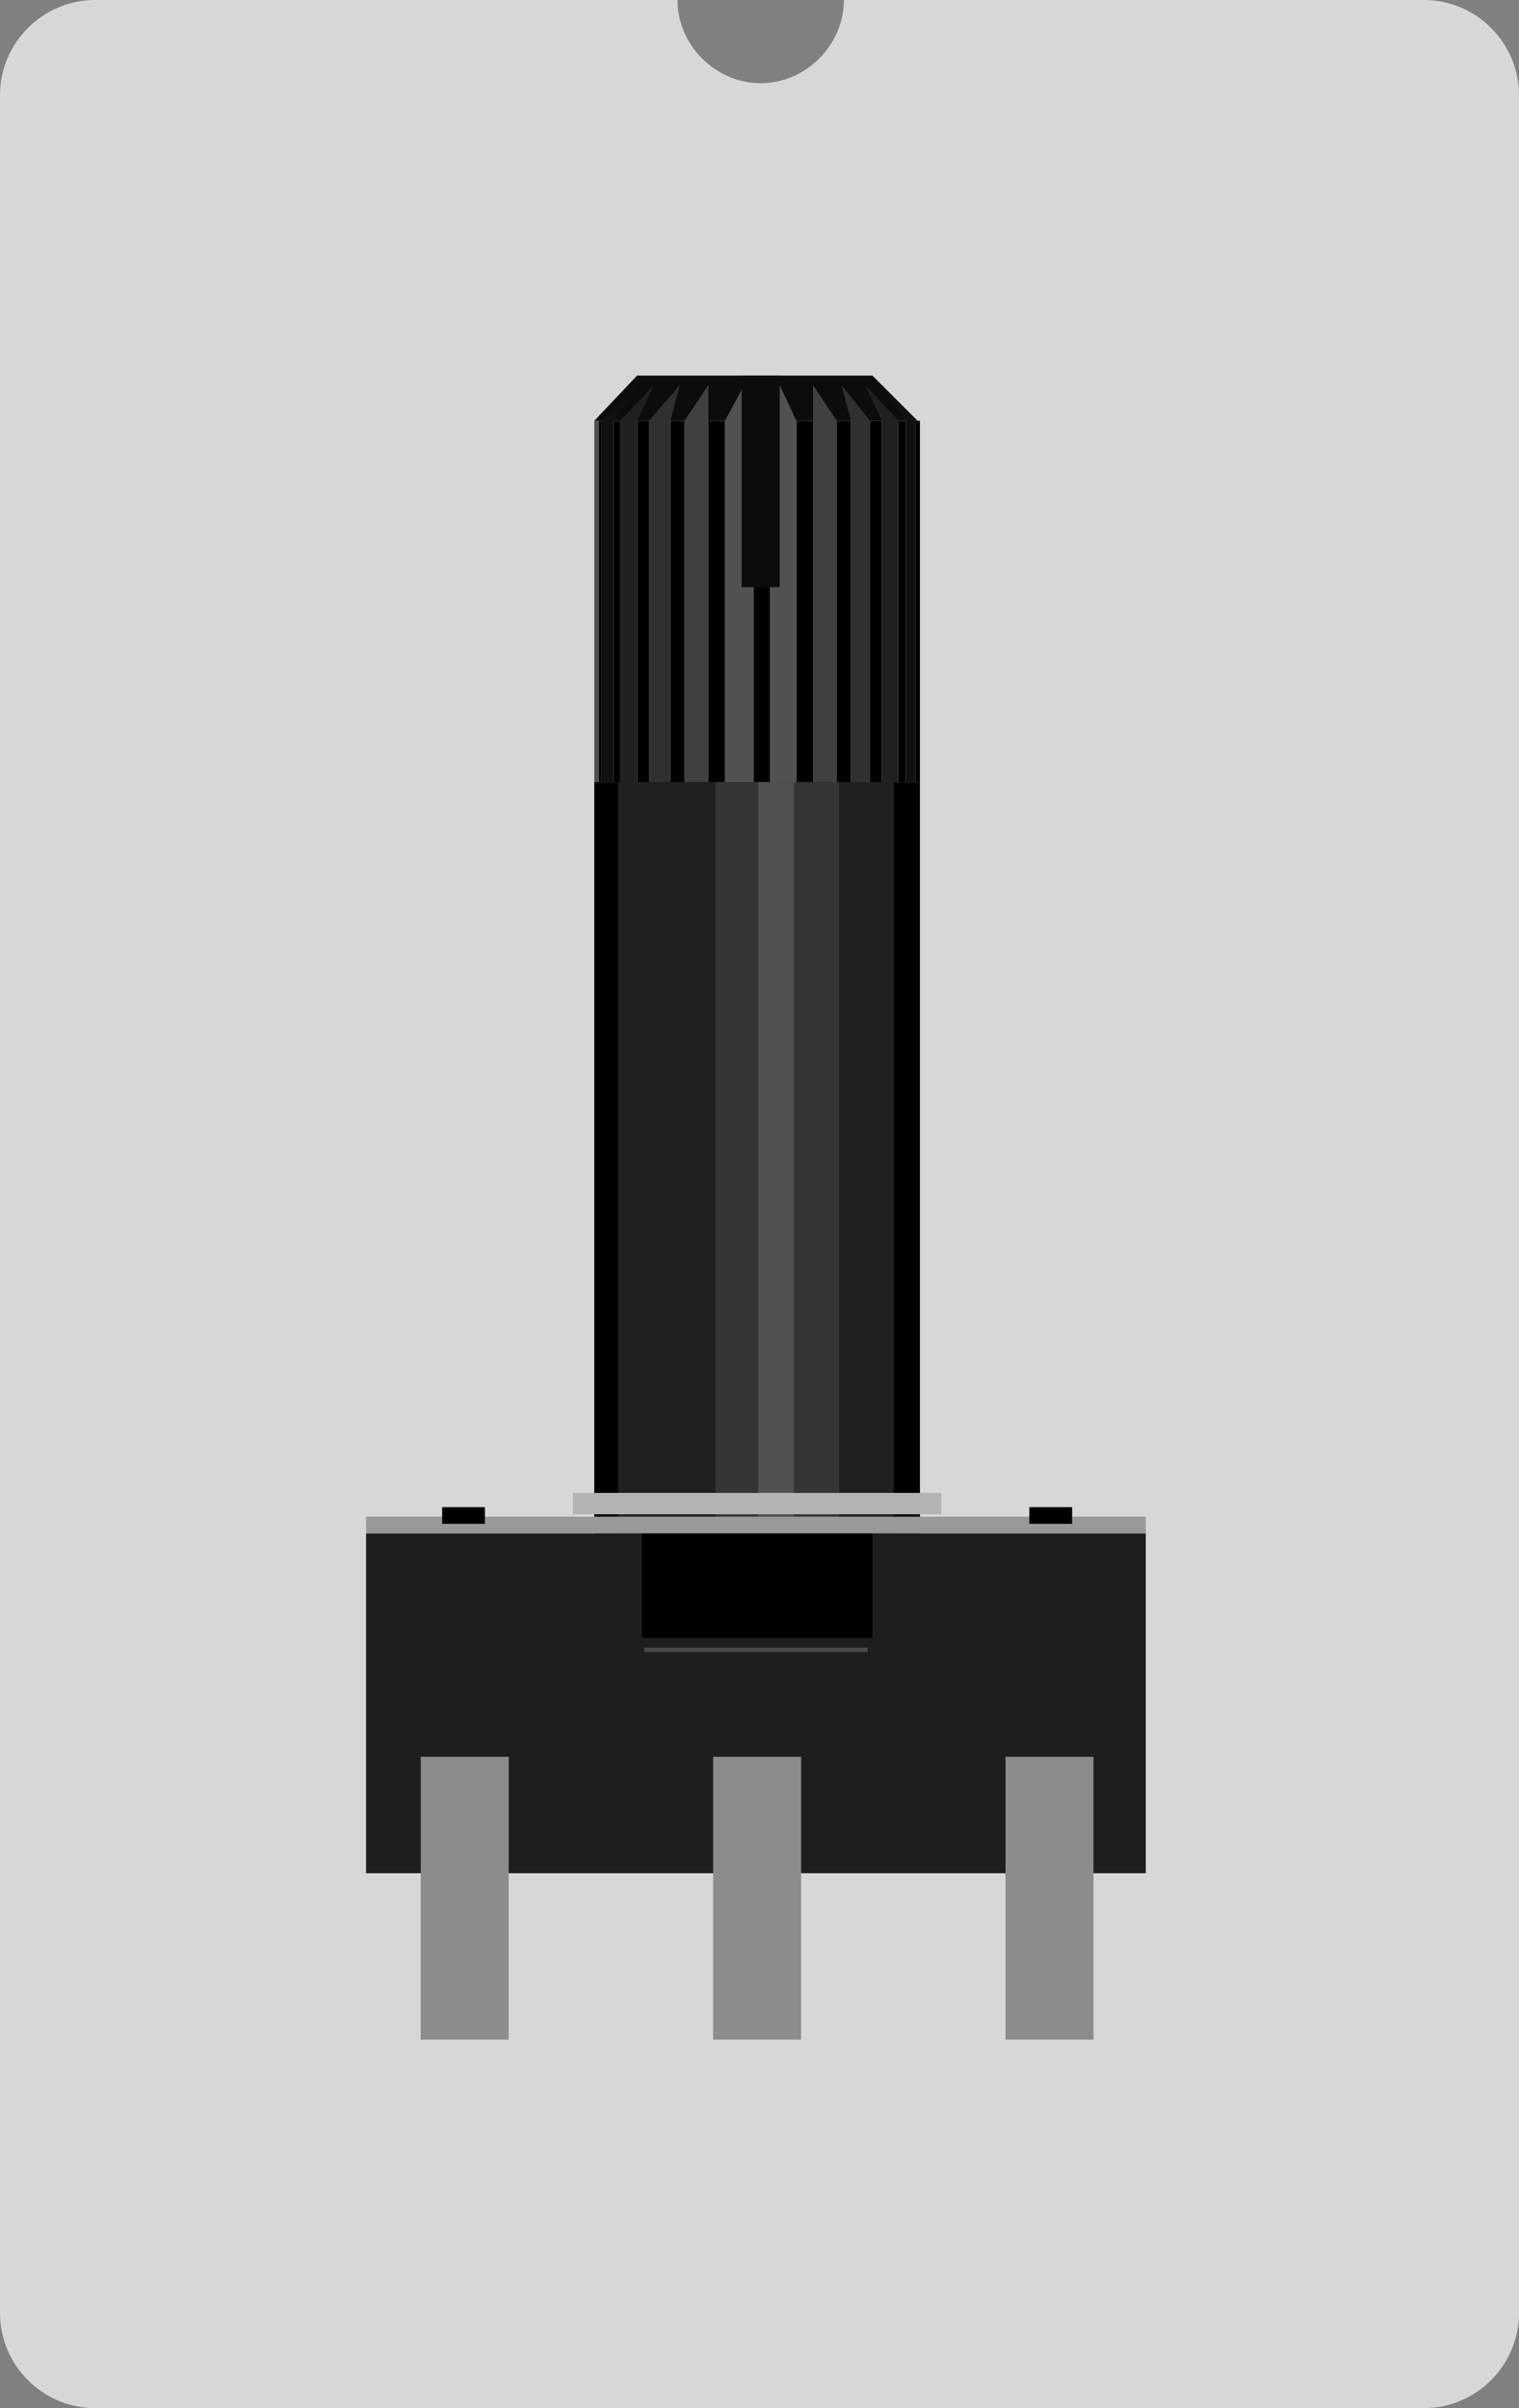 <?xml version="1.0" encoding="utf-8"?>
<!-- Generator: Adobe Illustrator 18.1.1, SVG Export Plug-In . SVG Version: 6.00 Build 0)  -->
<svg version="1.1" id="svg" xmlns:xml="http://www.w3.org/XML/1998/namespace"
	 xmlns="http://www.w3.org/2000/svg" xmlns:xlink="http://www.w3.org/1999/xlink" x="0px" y="0px" viewBox="-649.8 376 63.9 101.3"
	 enable-background="new -649.8 376 63.9 101.3" xml:space="preserve">
<rect x="-649.8" y="376" width="63.9" height="101.3" fill="#808080" stroke="none"/>
<path fill-rule="evenodd" clip-rule="evenodd" fill="#D7D7D7" d="M-589.9,376h-24.4c0,1.9-1.6,3.5-3.5,3.5c-1.9,0-3.5-1.6-3.5-3.5
	h-24.5c-2.2,0-4,1.8-4,4v93.3c0,2.2,1.8,4,4,4h55.9c2.2,0,4-1.8,4-4V380C-585.9,377.8-587.7,376-589.9,376z"/>
<g id="icon">
	<g>
		<g>
			<polygon fill="#0C0C0C" points="-623,391.8 -624.8,393.7 -611.2,393.7 -613.1,391.8 			"/>
			<rect x="-611.3" y="393.7" width="0.2" height="15.2"/>
			<rect x="-612" y="393.7" width="0.3" height="15.2"/>
			<polygon fill="#101010" points="-611.7,408.9 -611.3,408.9 -611.3,393.7 -612.7,392.2 -611.7,393.7 			"/>
			<polygon fill="#202020" points="-613.4,392.2 -612.7,393.7 -612.7,408.9 -612,408.9 -612,393.7 			"/>
			<rect x="-613.2" y="393.7" width="0.5" height="15.2"/>
			<rect x="-614.6" y="393.7" width="0.6" height="15.2"/>
			<polygon fill="#303030" points="-614.4,392.2 -614,393.7 -614,408.9 -613.2,408.9 -613.2,393.7 			"/>
			<polygon fill="#404040" points="-615.6,392.2 -615.6,393.7 -615.6,408.9 -614.6,408.9 -614.6,393.7 			"/>
			<rect x="-616.3" y="393.7" width="0.7" height="15.2"/>
			<rect x="-618.1" y="393.7" width="0.7" height="15.2"/>
			<polygon fill="#515151" points="-617,392.2 -617.4,393.7 -617.4,408.9 -616.3,408.9 -616.3,393.7 			"/>
			<polygon fill="#515151" points="-618.5,392.2 -619.3,393.7 -619.3,408.9 -618.1,408.9 -618.1,393.7 			"/>
			<rect x="-620" y="393.7" width="0.7" height="15.2"/>
			<rect x="-621.6" y="393.7" width="0.6" height="15.2"/>
			<polygon fill="#404040" points="-620,392.2 -621,393.7 -621,408.9 -620,408.9 -620,393.7 			"/>
			<polygon fill="#303030" points="-621.2,392.2 -622.5,393.7 -622.5,408.9 -621.6,408.9 -621.6,393.7 			"/>
			<rect x="-623" y="393.7" width="0.5" height="15.2"/>
			<rect x="-624" y="393.7" width="0.3" height="15.2"/>
			<polygon fill="#202020" points="-622.3,392.2 -623.7,393.7 -623.7,408.9 -623,408.9 -623,393.7 			"/>
			<polygon fill="#101010" points="-623,392.2 -624.5,393.7 -624.5,408.9 -624,408.9 -624,393.7 			"/>
			<rect x="-624.7" y="393.7" width="0.2" height="15.2"/>
			<rect x="-624.8" y="393.7" fill="#515151" width="0.2" height="15.2"/>
		</g>
		<rect x="-624.8" y="408.9" width="13.7" height="31.6"/>
		<rect x="-623.8" y="408.9" fill="#202020" width="11.6" height="31.6"/>
		<rect x="-619.7" y="408.9" fill="#353535" width="5.2" height="31.6"/>
		<rect x="-617.9" y="408.9" fill="#515151" width="1.5" height="31.6"/>
		<rect x="-618.6" y="391.8" fill="#0C0C0C" width="1.6" height="8.9"/>
		<rect x="-634.4" y="440.5" fill="#1E1E1E" width="32.8" height="14.3"/>
	</g>
	<rect x="-622.8" y="440.5" width="9.7" height="4.4"/>
	
		<line opacity="0.2" fill="none" stroke="#FFFFFF" stroke-width="0.179" enable-background="new    " x1="-622.7" y1="445.4" x2="-613.3" y2="445.4"/>
	<rect x="-625.7" y="438.8" fill="#B3B3B3" width="15.5" height="0.9"/>
	<rect x="-634.4" y="439.8" fill="#999999" width="32.8" height="0.7"/>
	<rect x="-631.2" y="439.4" width="1.8" height="0.7"/>
	<rect x="-606.5" y="439.4" width="1.8" height="0.7"/>
	<rect x="-607.5" y="449.9" fill="#8C8C8C" width="3.7" height="11.9"/>
	<rect x="-619.8" y="449.9" fill="#8C8C8C" width="3.7" height="11.9"/>
	<rect x="-632.1" y="449.9" fill="#8C8C8C" width="3.7" height="11.9"/>
</g>
</svg>
